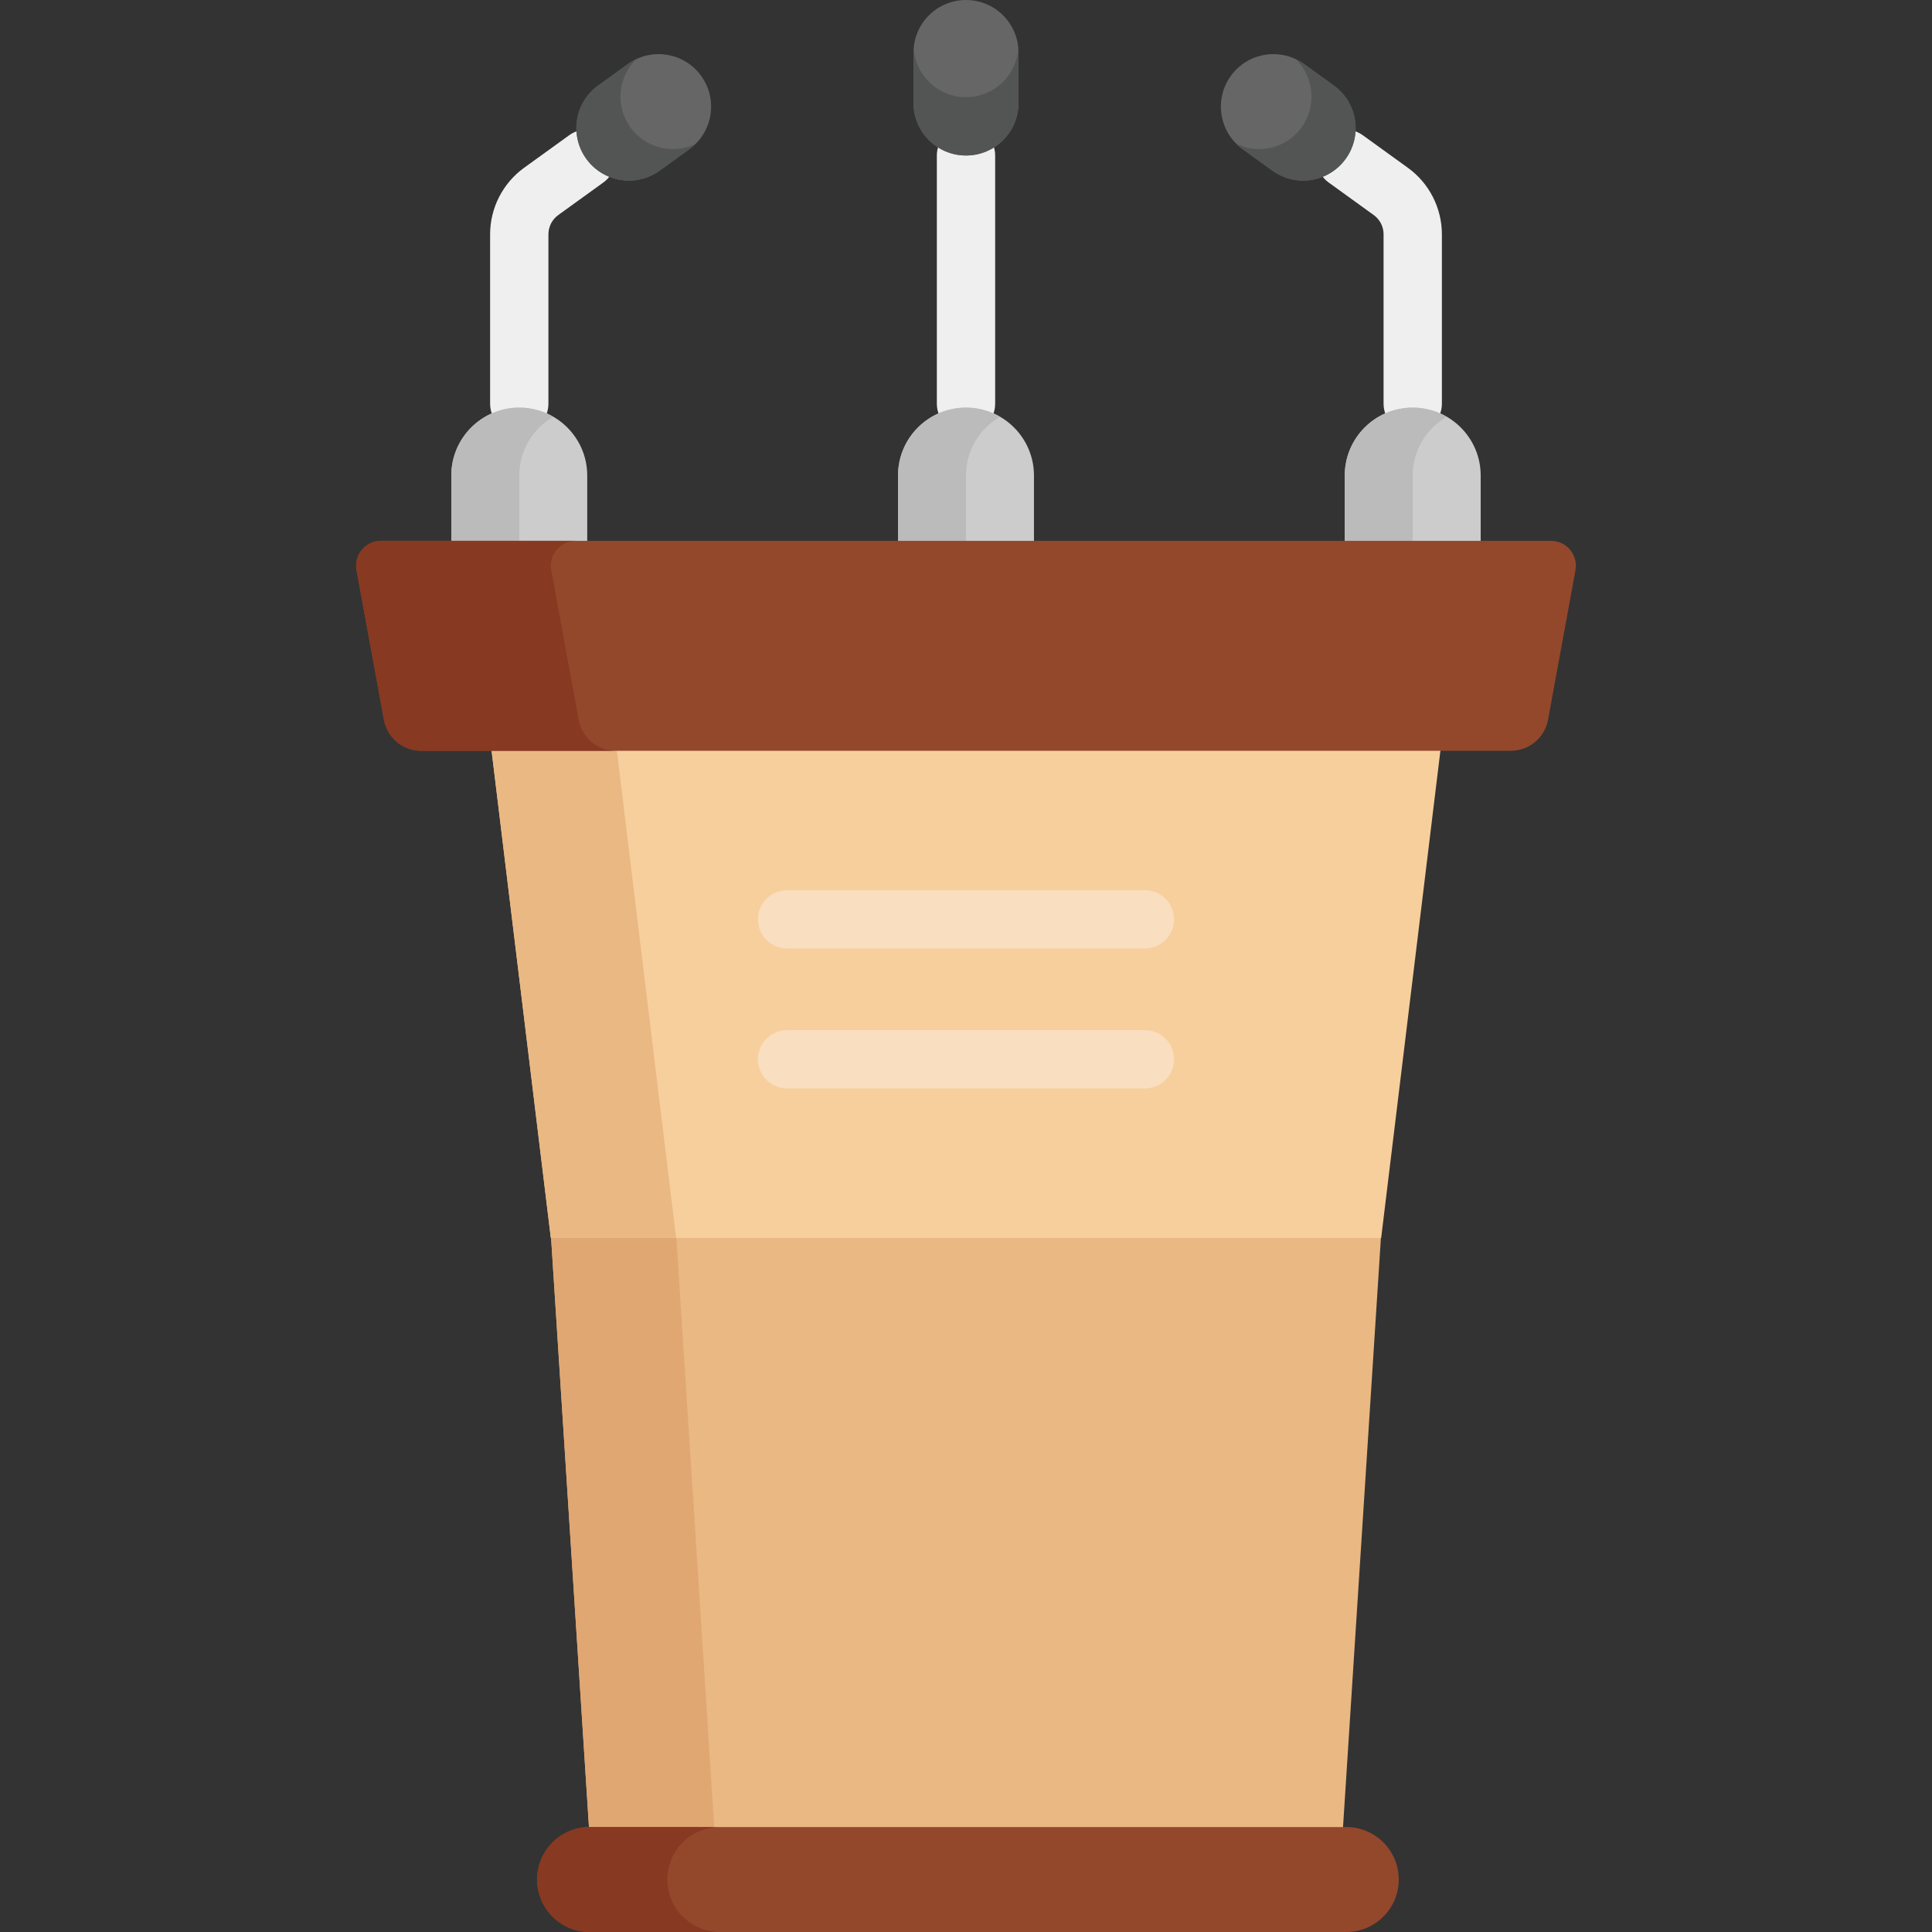 <?xml version="1.0" encoding="iso-8859-1"?>
<!-- Generator: Adobe Illustrator 19.0.0, SVG Export Plug-In . SVG Version: 6.00 Build 0)  -->
<svg version="1.1" id="Capa_1" xmlns="http://www.w3.org/2000/svg" xmlns:xlink="http://www.w3.org/1999/xlink" x="0px" y="0px"
	 viewBox="0 0 512 512" style="enable-background:new 0 0 512 512;" xml:space="preserve">
<rect x="0" y="0" width="512" height="512" fill="#333333" stroke="none"/>
<g>
	<path style="fill:#EFEFEF;" d="M137.611,114.715c-4.267,0-7.727-3.459-7.727-7.727V62.085c0-6.96,3.369-13.548,9.012-17.622
		l11.958-8.634c3.461-2.499,8.29-1.717,10.788,1.741c2.498,3.46,1.719,8.289-1.741,10.787l-11.959,8.635
		c-1.631,1.178-2.604,3.082-2.604,5.093v44.903C145.338,111.257,141.879,114.715,137.611,114.715z"/>
	<path style="fill:#EFEFEF;" d="M374.388,114.715c-4.267,0-7.727-3.459-7.727-7.727V62.085c0-2.011-0.973-3.915-2.604-5.092
		l-11.96-8.636c-3.46-2.498-4.239-7.327-1.741-10.787c2.498-3.46,7.328-4.241,10.788-1.741l11.959,8.635
		c5.642,4.073,9.012,10.66,9.012,17.621v44.903C382.115,111.257,378.656,114.715,374.388,114.715z"/>
	<path style="fill:#EFEFEF;" d="M256,114.715c-4.267,0-7.727-3.459-7.727-7.727V41.21c0-4.268,3.459-7.727,7.727-7.727
		c4.267,0,7.727,3.459,7.727,7.727v65.779C263.727,111.257,260.267,114.715,256,114.715z"/>
</g>
<path style="fill:#EAB883;" d="M286.81,327.048h-98.356h-42.475l10.302,160.226c9.191,0,190.738,0,199.438,0l10.302-160.226
	L286.81,327.048L286.81,327.048z"/>
<path style="fill:#E0A773;" d="M145.978,327.048l10.302,160.226c8.848,0,25.453,0,33.203,0l-10.302-160.226L145.978,327.048
	L145.978,327.048z"/>
<g>
	<path style="fill:#CCCCCC;" d="M155.622,144.364V126.03c0-9.947-8.064-18.011-18.011-18.011S119.6,116.083,119.6,126.03v18.334
		H155.622z"/>
	<path style="fill:#CCCCCC;" d="M356.377,144.364V126.03c0-9.947,8.064-18.011,18.011-18.011s18.011,8.064,18.011,18.011v18.334
		H356.377z"/>
	<path style="fill:#CCCCCC;" d="M237.989,144.364V126.03c0-9.947,8.064-18.011,18.011-18.011c9.947,0,18.011,8.064,18.011,18.011
		v18.334H237.989z"/>
</g>
<g>
	<path style="fill:#BCBBBB;" d="M146.617,110.448c-2.651-1.536-5.721-2.429-9.005-2.429c-9.947,0-18.011,8.064-18.011,18.011v18.334
		h18.011V126.03C137.611,119.367,141.238,113.564,146.617,110.448z"/>
	<path style="fill:#BCBBBB;" d="M383.394,110.448c-2.651-1.536-5.721-2.429-9.006-2.429c-9.947,0-18.011,8.064-18.011,18.011v18.334
		h18.011V126.03C374.388,119.367,378.016,113.564,383.394,110.448z"/>
	<path style="fill:#BCBBBB;" d="M265.005,110.448c-2.651-1.536-5.721-2.429-9.006-2.429c-9.947,0-18.011,8.064-18.011,18.011v18.334
		H256V126.03C256,119.367,259.627,113.564,265.005,110.448z"/>
</g>
<path style="fill:#F7CF9C;" d="M366.021,328.078l16.075-132.202c-6.301,0-250.808,0-252.194,0l16.076,132.202H366.021z"/>
<polygon style="fill:#EAB883;" points="129.903,195.876 145.978,328.078 179.181,328.078 163.106,195.876 "/>
<g>
	<path style="fill:#F9DEC0;" d="M303.42,251.365h-94.84c-4.267,0-7.727-3.459-7.727-7.727s3.459-7.727,7.727-7.727h94.84
		c4.267,0,7.727,3.459,7.727,7.727S307.687,251.365,303.42,251.365z"/>
	<path style="fill:#F9DEC0;" d="M303.42,288.452h-94.84c-4.267,0-7.727-3.459-7.727-7.727c0-4.268,3.459-7.727,7.727-7.727h94.84
		c4.267,0,7.727,3.459,7.727,7.727C311.146,284.993,307.687,288.452,303.42,288.452z"/>
</g>
<path style="fill:#93482B;" d="M411.031,143.333c-37.857,0-279.244,0-310.062,0c-4.117,0-7.227,3.732-6.485,7.782l7.268,39.634
	c0.873,4.76,5.021,8.217,9.861,8.217c14.856,0,274.142,0,288.774,0c4.839,0,8.988-3.457,9.861-8.217l7.268-39.634
	C418.259,147.066,415.148,143.333,411.031,143.333z"/>
<path style="fill:#873921;" d="M153.356,190.749l-7.268-39.634c-0.743-4.05,2.367-7.782,6.485-7.782h-51.604
	c-4.117,0-7.228,3.732-6.485,7.782l7.268,39.634c0.873,4.76,5.021,8.217,9.861,8.217h51.604
	C158.378,198.967,154.229,195.51,153.356,190.749z"/>
<path style="fill:#93482B;" d="M370.683,498.092L370.683,498.092c0,7.681-6.227,13.908-13.908,13.908H156.254
	c-7.681,0-13.908-6.227-13.908-13.908l0,0c0-7.681,6.227-13.908,13.908-13.908h200.521
	C364.456,484.183,370.683,490.41,370.683,498.092z"/>
<path style="fill:#873921;" d="M176.859,498.092c0-7.681,6.227-13.908,13.908-13.908h-34.513c-7.681,0-13.908,6.227-13.908,13.908
	S148.573,512,156.254,512h34.513C183.086,512,176.859,505.773,176.859,498.092z"/>
<path style="fill:#666666;" d="M166.666,47.861c-4.315,0-8.568-2.001-11.287-5.768c-4.496-6.228-3.093-14.921,3.135-19.418
	l7.89-5.697c6.226-4.494,14.921-3.095,19.418,3.135c4.496,6.228,3.093,14.921-3.135,19.418l-7.89,5.697
	C172.335,47.005,169.487,47.861,166.666,47.861z"/>
<path style="fill:#535454;" d="M178.342,39.507c-4.315,0-8.568-2.001-11.287-5.768c-4.074-5.644-3.29-13.302,1.525-18.037
	c-0.749,0.357-1.48,0.775-2.176,1.277l-7.89,5.697c-6.228,4.496-7.631,13.19-3.135,19.418c2.719,3.767,6.972,5.768,11.287,5.768
	c2.821,0,5.669-0.856,8.13-2.633l7.89-5.697c0.582-0.42,1.107-0.887,1.603-1.374C182.393,39.059,180.362,39.507,178.342,39.507z"/>
<g>
	<path style="fill:#666666;" d="M345.334,47.861c4.315,0,8.568-2.001,11.287-5.768c4.496-6.228,3.093-14.921-3.135-19.418
		l-7.89-5.697c-6.226-4.494-14.921-3.095-19.418,3.135c-4.496,6.228-3.093,14.921,3.135,19.418l7.89,5.697
		C339.665,47.005,342.513,47.861,345.334,47.861z"/>
	<path style="fill:#666666;" d="M256,41.21c-7.682,0-13.908-6.227-13.908-13.908V13.908C242.092,6.227,248.318,0,256,0
		c7.682,0,13.908,6.227,13.908,13.908v13.393C269.908,34.983,263.681,41.21,256,41.21z"/>
</g>
<g>
	<path style="fill:#535454;" d="M256,25.756c-7.352,0-13.356-5.708-13.859-12.932c-0.029,0.358-0.049,0.718-0.049,1.084v13.393
		c0,7.682,6.227,13.908,13.908,13.908c7.682,0,13.908-6.227,13.908-13.908V13.908c0-0.366-0.02-0.726-0.049-1.084
		C269.356,20.048,263.352,25.756,256,25.756z"/>
	<path style="fill:#535454;" d="M333.658,39.507c4.315,0,8.568-2.001,11.287-5.768c4.074-5.644,3.29-13.302-1.525-18.037
		c0.749,0.357,1.48,0.775,2.176,1.277l7.89,5.697c6.228,4.496,7.631,13.19,3.135,19.418c-2.719,3.767-6.972,5.768-11.287,5.768
		c-2.821,0-5.669-0.856-8.13-2.633l-7.89-5.697c-0.582-0.42-1.107-0.887-1.603-1.374C329.606,39.059,331.638,39.507,333.658,39.507z
		"/>
</g>
<g>
</g>
<g>
</g>
<g>
</g>
<g>
</g>
<g>
</g>
<g>
</g>
<g>
</g>
<g>
</g>
<g>
</g>
<g>
</g>
<g>
</g>
<g>
</g>
<g>
</g>
<g>
</g>
<g>
</g>
</svg>
